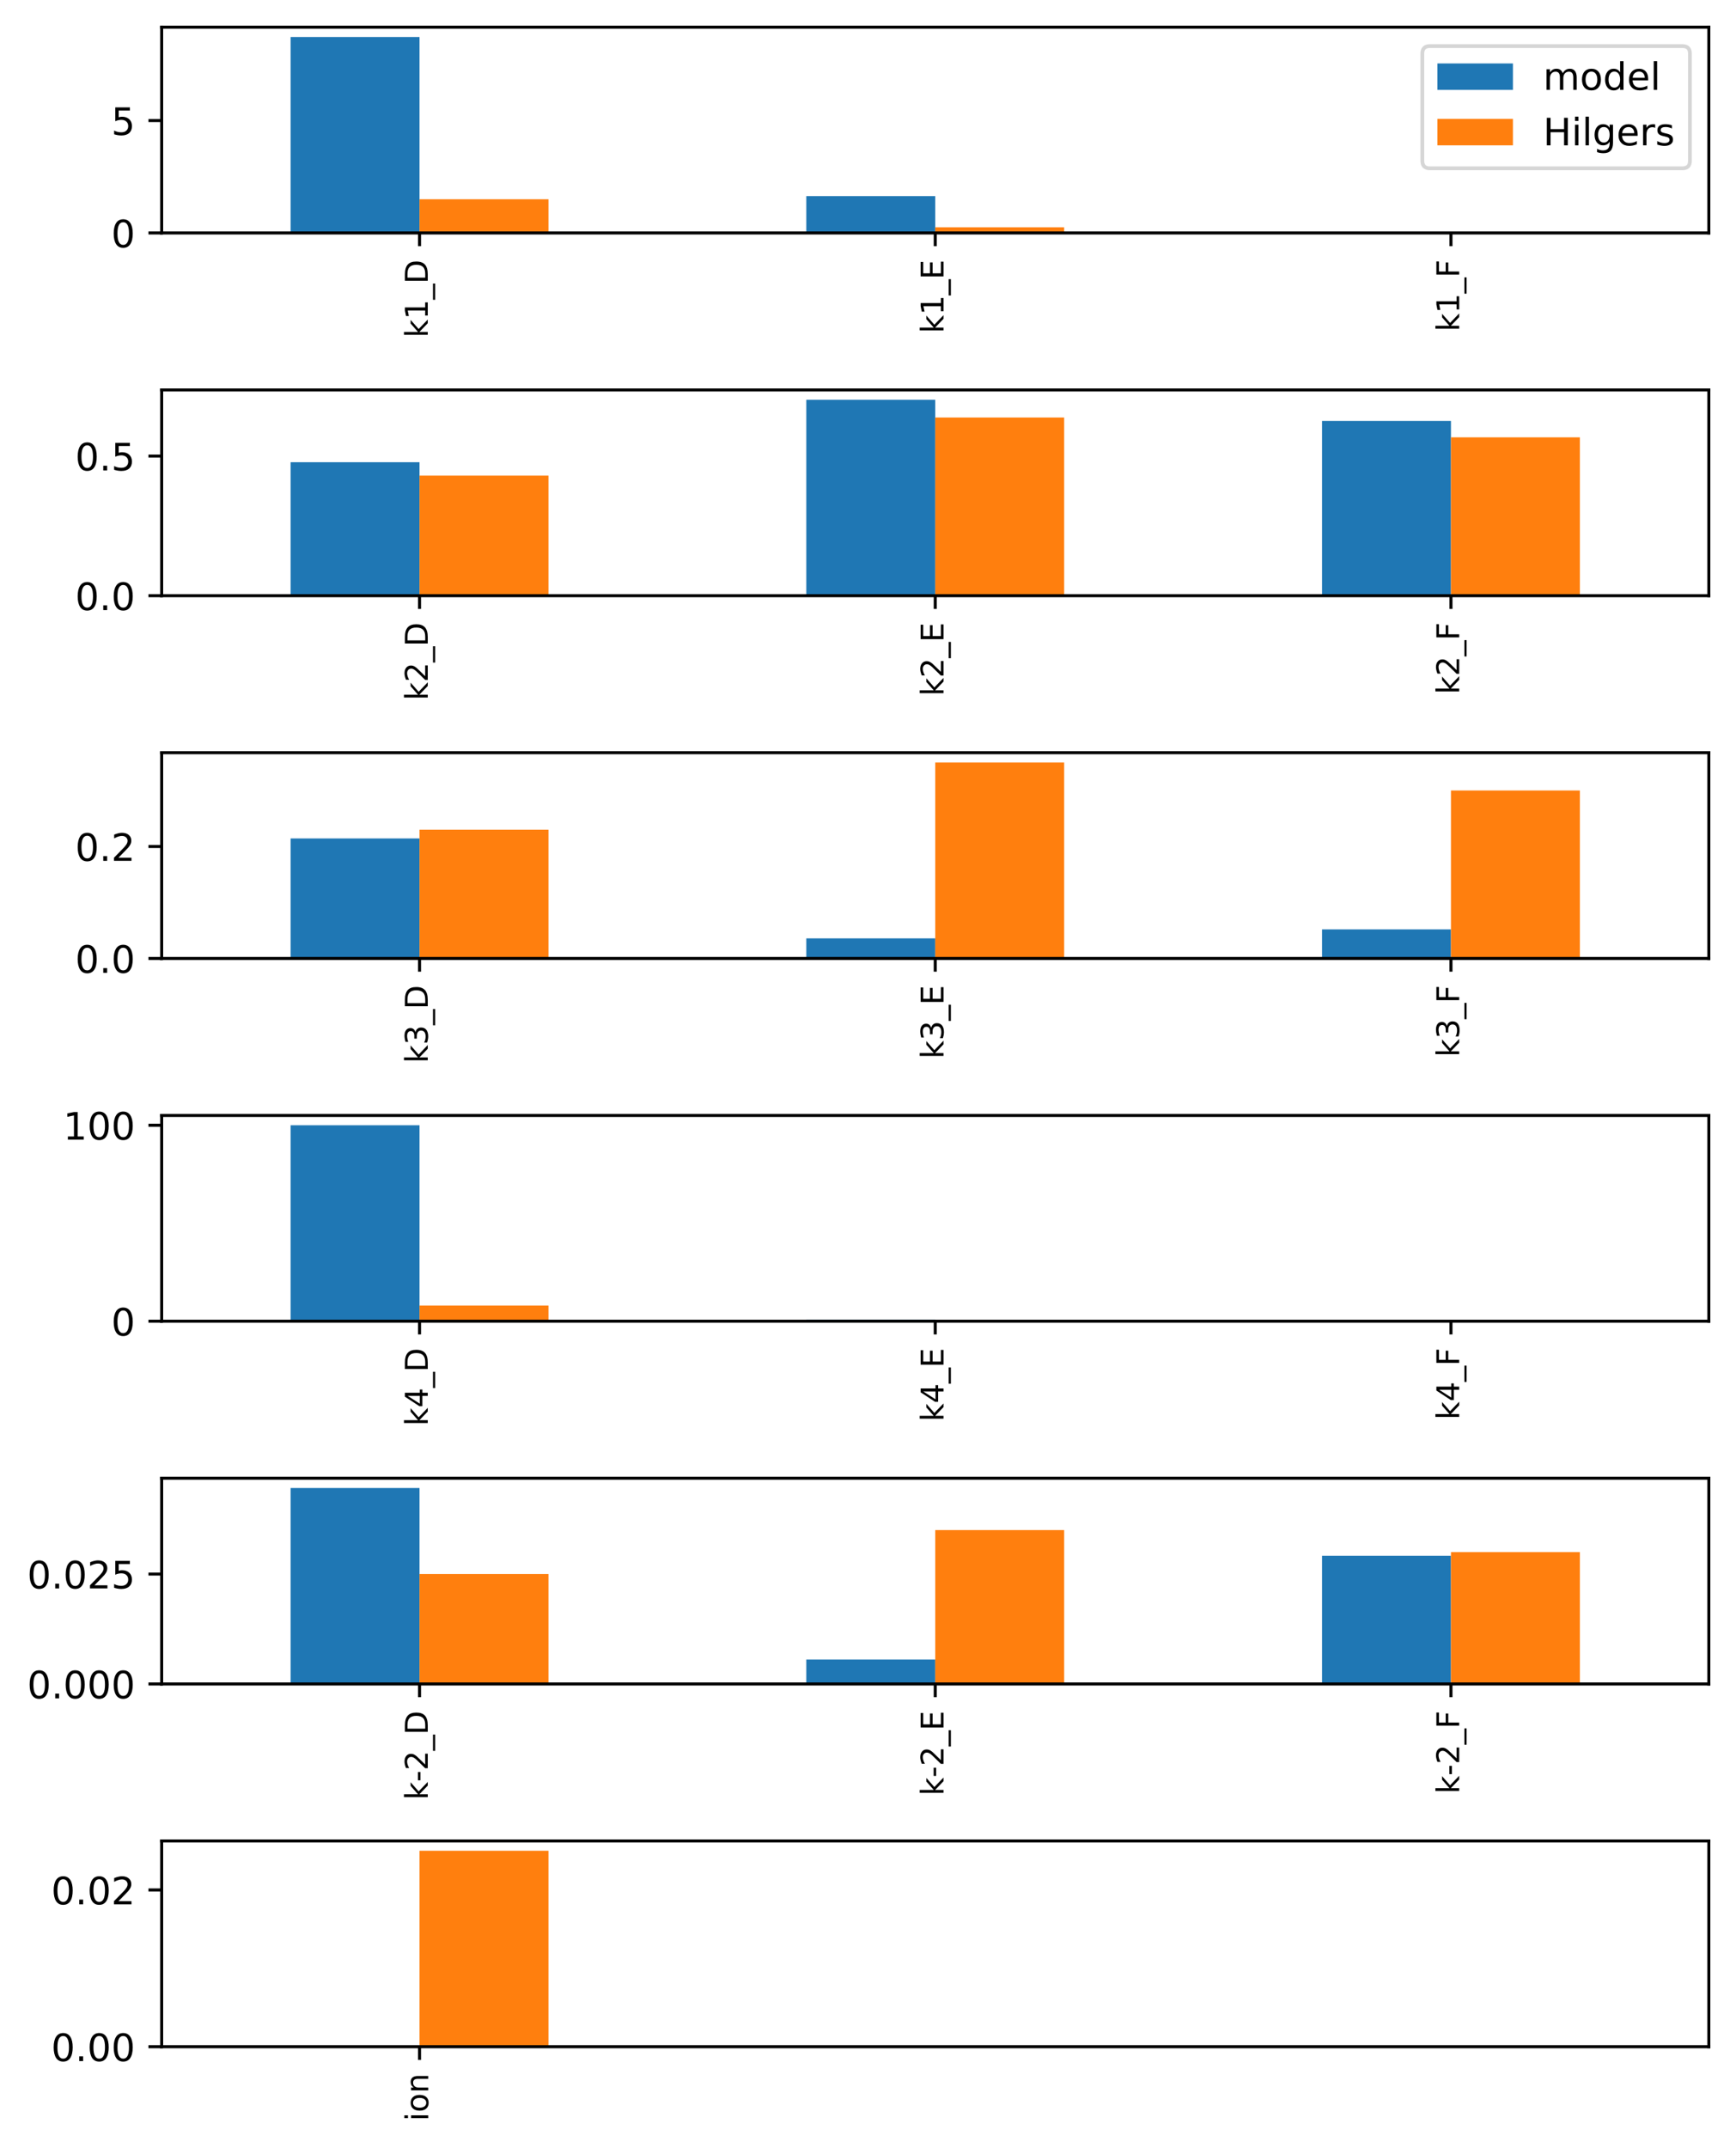<?xml version="1.0" encoding="utf-8" standalone="no"?>
<!DOCTYPE svg PUBLIC "-//W3C//DTD SVG 1.1//EN"
  "http://www.w3.org/Graphics/SVG/1.1/DTD/svg11.dtd">
<!-- Created with matplotlib (https://matplotlib.org/) -->
<svg height="568.71pt" version="1.1" viewBox="0 0 459.908 568.71" width="459.908pt" xmlns="http://www.w3.org/2000/svg" xmlns:xlink="http://www.w3.org/1999/xlink">
 <defs>
  <style type="text/css">
*{stroke-linecap:butt;stroke-linejoin:round;}
  </style>
 </defs>
 <g id="figure_1">
  <g id="patch_1">
   <path d="M 0 568.71 
L 459.908 568.71 
L 459.908 0 
L 0 0 
z
" style="fill:#ffffff;"/>
  </g>
  <g id="axes_1">
   <g id="patch_2">
    <path d="M 42.828 61.67 
L 452.708 61.67 
L 452.708 7.2 
L 42.828 7.2 
z
" style="fill:#ffffff;"/>
   </g>
   <g id="patch_3">
    <path clip-path="url(#p131f5514cb)" d="M 76.985 61.67 
L 111.141 61.67 
L 111.141 9.794 
L 76.985 9.794 
z
" style="fill:#1f77b4;"/>
   </g>
   <g id="patch_4">
    <path clip-path="url(#p131f5514cb)" d="M 213.611 61.67 
L 247.768 61.67 
L 247.768 51.915 
L 213.611 51.915 
z
" style="fill:#1f77b4;"/>
   </g>
   <g id="patch_5">
    <path clip-path="url(#p131f5514cb)" d="M 350.238 61.67 
L 384.395 61.67 
L 384.395 61.432 
L 350.238 61.432 
z
" style="fill:#1f77b4;"/>
   </g>
   <g id="patch_6">
    <path clip-path="url(#p131f5514cb)" d="M 111.141 61.67 
L 145.298 61.67 
L 145.298 52.745 
L 111.141 52.745 
z
" style="fill:#ff7f0e;"/>
   </g>
   <g id="patch_7">
    <path clip-path="url(#p131f5514cb)" d="M 247.768 61.67 
L 281.925 61.67 
L 281.925 60.182 
L 247.768 60.182 
z
" style="fill:#ff7f0e;"/>
   </g>
   <g id="patch_8">
    <path clip-path="url(#p131f5514cb)" d="M 384.395 61.67 
L 418.551 61.67 
L 418.551 61.61 
L 384.395 61.61 
z
" style="fill:#ff7f0e;"/>
   </g>
   <g id="matplotlib.axis_1">
    <g id="xtick_1">
     <g id="line2d_1">
      <defs>
       <path d="M 0 0 
L 0 3.5 
" id="md2152eb41a" style="stroke:#000000;stroke-width:0.8;"/>
      </defs>
      <g>
       <use style="stroke:#000000;stroke-width:0.8;" x="111.141" xlink:href="#md2152eb41a" y="61.67"/>
      </g>
     </g>
     <g id="text_1">
      <!-- k1_D -->
      <defs>
       <path d="M 9.078 75.984 
L 18.109 75.984 
L 18.109 31.109 
L 44.922 54.688 
L 56.391 54.688 
L 27.391 29.109 
L 57.625 0 
L 45.906 0 
L 18.109 26.703 
L 18.109 0 
L 9.078 0 
z
" id="DejaVuSans-107"/>
       <path d="M 12.406 8.297 
L 28.516 8.297 
L 28.516 63.922 
L 10.984 60.406 
L 10.984 69.391 
L 28.422 72.906 
L 38.281 72.906 
L 38.281 8.297 
L 54.391 8.297 
L 54.391 0 
L 12.406 0 
z
" id="DejaVuSans-49"/>
       <path d="M 50.984 -16.609 
L 50.984 -23.578 
L -0.984 -23.578 
L -0.984 -16.609 
z
" id="DejaVuSans-95"/>
       <path d="M 19.672 64.797 
L 19.672 8.109 
L 31.594 8.109 
Q 46.688 8.109 53.688 14.938 
Q 60.688 21.781 60.688 36.531 
Q 60.688 51.172 53.688 57.984 
Q 46.688 64.797 31.594 64.797 
z
M 9.812 72.906 
L 30.078 72.906 
Q 51.266 72.906 61.172 64.094 
Q 71.094 55.281 71.094 36.531 
Q 71.094 17.672 61.125 8.828 
Q 51.172 0 30.078 0 
L 9.812 0 
z
" id="DejaVuSans-68"/>
      </defs>
      <g transform="translate(113.324 89.373)rotate(-90)scale(0.083 -0.083)">
       <use xlink:href="#DejaVuSans-107"/>
       <use x="57.91" xlink:href="#DejaVuSans-49"/>
       <use x="121.533" xlink:href="#DejaVuSans-95"/>
       <use x="171.533" xlink:href="#DejaVuSans-68"/>
      </g>
     </g>
    </g>
    <g id="xtick_2">
     <g id="line2d_2">
      <g>
       <use style="stroke:#000000;stroke-width:0.8;" x="247.768" xlink:href="#md2152eb41a" y="61.67"/>
      </g>
     </g>
     <g id="text_2">
      <!-- k1_E -->
      <defs>
       <path d="M 9.812 72.906 
L 55.906 72.906 
L 55.906 64.594 
L 19.672 64.594 
L 19.672 43.016 
L 54.391 43.016 
L 54.391 34.719 
L 19.672 34.719 
L 19.672 8.297 
L 56.781 8.297 
L 56.781 0 
L 9.812 0 
z
" id="DejaVuSans-69"/>
      </defs>
      <g transform="translate(249.951 88.222)rotate(-90)scale(0.083 -0.083)">
       <use xlink:href="#DejaVuSans-107"/>
       <use x="57.91" xlink:href="#DejaVuSans-49"/>
       <use x="121.533" xlink:href="#DejaVuSans-95"/>
       <use x="171.533" xlink:href="#DejaVuSans-69"/>
      </g>
     </g>
    </g>
    <g id="xtick_3">
     <g id="line2d_3">
      <g>
       <use style="stroke:#000000;stroke-width:0.8;" x="384.395" xlink:href="#md2152eb41a" y="61.67"/>
      </g>
     </g>
     <g id="text_3">
      <!-- k1_F -->
      <defs>
       <path d="M 9.812 72.906 
L 51.703 72.906 
L 51.703 64.594 
L 19.672 64.594 
L 19.672 43.109 
L 48.578 43.109 
L 48.578 34.812 
L 19.672 34.812 
L 19.672 0 
L 9.812 0 
z
" id="DejaVuSans-70"/>
      </defs>
      <g transform="translate(386.578 87.75)rotate(-90)scale(0.083 -0.083)">
       <use xlink:href="#DejaVuSans-107"/>
       <use x="57.91" xlink:href="#DejaVuSans-49"/>
       <use x="121.533" xlink:href="#DejaVuSans-95"/>
       <use x="171.533" xlink:href="#DejaVuSans-70"/>
      </g>
     </g>
    </g>
   </g>
   <g id="matplotlib.axis_2">
    <g id="ytick_1">
     <g id="line2d_4">
      <defs>
       <path d="M 0 0 
L -3.5 0 
" id="m1472627aa3" style="stroke:#000000;stroke-width:0.8;"/>
      </defs>
      <g>
       <use style="stroke:#000000;stroke-width:0.8;" x="42.828" xlink:href="#m1472627aa3" y="61.67"/>
      </g>
     </g>
     <g id="text_4">
      <!-- 0 -->
      <defs>
       <path d="M 31.781 66.406 
Q 24.172 66.406 20.328 58.906 
Q 16.5 51.422 16.5 36.375 
Q 16.5 21.391 20.328 13.891 
Q 24.172 6.391 31.781 6.391 
Q 39.453 6.391 43.281 13.891 
Q 47.125 21.391 47.125 36.375 
Q 47.125 51.422 43.281 58.906 
Q 39.453 66.406 31.781 66.406 
z
M 31.781 74.219 
Q 44.047 74.219 50.516 64.516 
Q 56.984 54.828 56.984 36.375 
Q 56.984 17.969 50.516 8.266 
Q 44.047 -1.422 31.781 -1.422 
Q 19.531 -1.422 13.062 8.266 
Q 6.594 17.969 6.594 36.375 
Q 6.594 54.828 13.062 64.516 
Q 19.531 74.219 31.781 74.219 
z
" id="DejaVuSans-48"/>
      </defs>
      <g transform="translate(29.466 65.469)scale(0.1 -0.1)">
       <use xlink:href="#DejaVuSans-48"/>
      </g>
     </g>
    </g>
    <g id="ytick_2">
     <g id="line2d_5">
      <g>
       <use style="stroke:#000000;stroke-width:0.8;" x="42.828" xlink:href="#m1472627aa3" y="31.92"/>
      </g>
     </g>
     <g id="text_5">
      <!-- 5 -->
      <defs>
       <path d="M 10.797 72.906 
L 49.516 72.906 
L 49.516 64.594 
L 19.828 64.594 
L 19.828 46.734 
Q 21.969 47.469 24.109 47.828 
Q 26.266 48.188 28.422 48.188 
Q 40.625 48.188 47.75 41.5 
Q 54.891 34.812 54.891 23.391 
Q 54.891 11.625 47.562 5.094 
Q 40.234 -1.422 26.906 -1.422 
Q 22.312 -1.422 17.547 -0.641 
Q 12.797 0.141 7.719 1.703 
L 7.719 11.625 
Q 12.109 9.234 16.797 8.062 
Q 21.484 6.891 26.703 6.891 
Q 35.156 6.891 40.078 11.328 
Q 45.016 15.766 45.016 23.391 
Q 45.016 31 40.078 35.438 
Q 35.156 39.891 26.703 39.891 
Q 22.75 39.891 18.812 39.016 
Q 14.891 38.141 10.797 36.281 
z
" id="DejaVuSans-53"/>
      </defs>
      <g transform="translate(29.466 35.719)scale(0.1 -0.1)">
       <use xlink:href="#DejaVuSans-53"/>
      </g>
     </g>
    </g>
   </g>
   <g id="patch_9">
    <path d="M 42.828 61.67 
L 42.828 7.2 
" style="fill:none;stroke:#000000;stroke-linecap:square;stroke-linejoin:miter;stroke-width:0.8;"/>
   </g>
   <g id="patch_10">
    <path d="M 452.708 61.67 
L 452.708 7.2 
" style="fill:none;stroke:#000000;stroke-linecap:square;stroke-linejoin:miter;stroke-width:0.8;"/>
   </g>
   <g id="patch_11">
    <path d="M 42.828 61.67 
L 452.708 61.67 
" style="fill:none;stroke:#000000;stroke-linecap:square;stroke-linejoin:miter;stroke-width:0.8;"/>
   </g>
   <g id="patch_12">
    <path d="M 42.828 7.2 
L 452.708 7.2 
" style="fill:none;stroke:#000000;stroke-linecap:square;stroke-linejoin:miter;stroke-width:0.8;"/>
   </g>
   <g id="legend_1">
    <g id="patch_13">
     <path d="M 378.81 44.556 
L 445.708 44.556 
Q 447.708 44.556 447.708 42.556 
L 447.708 14.2 
Q 447.708 12.2 445.708 12.2 
L 378.81 12.2 
Q 376.81 12.2 376.81 14.2 
L 376.81 42.556 
Q 376.81 44.556 378.81 44.556 
z
" style="fill:#ffffff;opacity:0.8;stroke:#cccccc;stroke-linejoin:miter;"/>
    </g>
    <g id="patch_14">
     <path d="M 380.81 23.798 
L 400.81 23.798 
L 400.81 16.798 
L 380.81 16.798 
z
" style="fill:#1f77b4;"/>
    </g>
    <g id="text_6">
     <!-- model -->
     <defs>
      <path d="M 52 44.188 
Q 55.375 50.25 60.062 53.125 
Q 64.75 56 71.094 56 
Q 79.641 56 84.281 50.016 
Q 88.922 44.047 88.922 33.016 
L 88.922 0 
L 79.891 0 
L 79.891 32.719 
Q 79.891 40.578 77.094 44.375 
Q 74.312 48.188 68.609 48.188 
Q 61.625 48.188 57.562 43.547 
Q 53.516 38.922 53.516 30.906 
L 53.516 0 
L 44.484 0 
L 44.484 32.719 
Q 44.484 40.625 41.703 44.406 
Q 38.922 48.188 33.109 48.188 
Q 26.219 48.188 22.156 43.531 
Q 18.109 38.875 18.109 30.906 
L 18.109 0 
L 9.078 0 
L 9.078 54.688 
L 18.109 54.688 
L 18.109 46.188 
Q 21.188 51.219 25.484 53.609 
Q 29.781 56 35.688 56 
Q 41.656 56 45.828 52.969 
Q 50 49.953 52 44.188 
z
" id="DejaVuSans-109"/>
      <path d="M 30.609 48.391 
Q 23.391 48.391 19.188 42.75 
Q 14.984 37.109 14.984 27.297 
Q 14.984 17.484 19.156 11.844 
Q 23.344 6.203 30.609 6.203 
Q 37.797 6.203 41.984 11.859 
Q 46.188 17.531 46.188 27.297 
Q 46.188 37.016 41.984 42.703 
Q 37.797 48.391 30.609 48.391 
z
M 30.609 56 
Q 42.328 56 49.016 48.375 
Q 55.719 40.766 55.719 27.297 
Q 55.719 13.875 49.016 6.219 
Q 42.328 -1.422 30.609 -1.422 
Q 18.844 -1.422 12.172 6.219 
Q 5.516 13.875 5.516 27.297 
Q 5.516 40.766 12.172 48.375 
Q 18.844 56 30.609 56 
z
" id="DejaVuSans-111"/>
      <path d="M 45.406 46.391 
L 45.406 75.984 
L 54.391 75.984 
L 54.391 0 
L 45.406 0 
L 45.406 8.203 
Q 42.578 3.328 38.25 0.953 
Q 33.938 -1.422 27.875 -1.422 
Q 17.969 -1.422 11.734 6.484 
Q 5.516 14.406 5.516 27.297 
Q 5.516 40.188 11.734 48.094 
Q 17.969 56 27.875 56 
Q 33.938 56 38.25 53.625 
Q 42.578 51.266 45.406 46.391 
z
M 14.797 27.297 
Q 14.797 17.391 18.875 11.75 
Q 22.953 6.109 30.078 6.109 
Q 37.203 6.109 41.297 11.75 
Q 45.406 17.391 45.406 27.297 
Q 45.406 37.203 41.297 42.844 
Q 37.203 48.484 30.078 48.484 
Q 22.953 48.484 18.875 42.844 
Q 14.797 37.203 14.797 27.297 
z
" id="DejaVuSans-100"/>
      <path d="M 56.203 29.594 
L 56.203 25.203 
L 14.891 25.203 
Q 15.484 15.922 20.484 11.062 
Q 25.484 6.203 34.422 6.203 
Q 39.594 6.203 44.453 7.469 
Q 49.312 8.734 54.109 11.281 
L 54.109 2.781 
Q 49.266 0.734 44.188 -0.344 
Q 39.109 -1.422 33.891 -1.422 
Q 20.797 -1.422 13.156 6.188 
Q 5.516 13.812 5.516 26.812 
Q 5.516 40.234 12.766 48.109 
Q 20.016 56 32.328 56 
Q 43.359 56 49.781 48.891 
Q 56.203 41.797 56.203 29.594 
z
M 47.219 32.234 
Q 47.125 39.594 43.094 43.984 
Q 39.062 48.391 32.422 48.391 
Q 24.906 48.391 20.391 44.141 
Q 15.875 39.891 15.188 32.172 
z
" id="DejaVuSans-101"/>
      <path d="M 9.422 75.984 
L 18.406 75.984 
L 18.406 0 
L 9.422 0 
z
" id="DejaVuSans-108"/>
     </defs>
     <g transform="translate(408.81 23.798)scale(0.1 -0.1)">
      <use xlink:href="#DejaVuSans-109"/>
      <use x="97.412" xlink:href="#DejaVuSans-111"/>
      <use x="158.594" xlink:href="#DejaVuSans-100"/>
      <use x="222.07" xlink:href="#DejaVuSans-101"/>
      <use x="283.594" xlink:href="#DejaVuSans-108"/>
     </g>
    </g>
    <g id="patch_15">
     <path d="M 380.81 38.477 
L 400.81 38.477 
L 400.81 31.477 
L 380.81 31.477 
z
" style="fill:#ff7f0e;"/>
    </g>
    <g id="text_7">
     <!-- Hilgers -->
     <defs>
      <path d="M 9.812 72.906 
L 19.672 72.906 
L 19.672 43.016 
L 55.516 43.016 
L 55.516 72.906 
L 65.375 72.906 
L 65.375 0 
L 55.516 0 
L 55.516 34.719 
L 19.672 34.719 
L 19.672 0 
L 9.812 0 
z
" id="DejaVuSans-72"/>
      <path d="M 9.422 54.688 
L 18.406 54.688 
L 18.406 0 
L 9.422 0 
z
M 9.422 75.984 
L 18.406 75.984 
L 18.406 64.594 
L 9.422 64.594 
z
" id="DejaVuSans-105"/>
      <path d="M 45.406 27.984 
Q 45.406 37.75 41.375 43.109 
Q 37.359 48.484 30.078 48.484 
Q 22.859 48.484 18.828 43.109 
Q 14.797 37.75 14.797 27.984 
Q 14.797 18.266 18.828 12.891 
Q 22.859 7.516 30.078 7.516 
Q 37.359 7.516 41.375 12.891 
Q 45.406 18.266 45.406 27.984 
z
M 54.391 6.781 
Q 54.391 -7.172 48.188 -13.984 
Q 42 -20.797 29.203 -20.797 
Q 24.469 -20.797 20.266 -20.094 
Q 16.062 -19.391 12.109 -17.922 
L 12.109 -9.188 
Q 16.062 -11.328 19.922 -12.344 
Q 23.781 -13.375 27.781 -13.375 
Q 36.625 -13.375 41.016 -8.766 
Q 45.406 -4.156 45.406 5.172 
L 45.406 9.625 
Q 42.625 4.781 38.281 2.391 
Q 33.938 0 27.875 0 
Q 17.828 0 11.672 7.656 
Q 5.516 15.328 5.516 27.984 
Q 5.516 40.672 11.672 48.328 
Q 17.828 56 27.875 56 
Q 33.938 56 38.281 53.609 
Q 42.625 51.219 45.406 46.391 
L 45.406 54.688 
L 54.391 54.688 
z
" id="DejaVuSans-103"/>
      <path d="M 41.109 46.297 
Q 39.594 47.172 37.812 47.578 
Q 36.031 48 33.891 48 
Q 26.266 48 22.188 43.047 
Q 18.109 38.094 18.109 28.812 
L 18.109 0 
L 9.078 0 
L 9.078 54.688 
L 18.109 54.688 
L 18.109 46.188 
Q 20.953 51.172 25.484 53.578 
Q 30.031 56 36.531 56 
Q 37.453 56 38.578 55.875 
Q 39.703 55.766 41.062 55.516 
z
" id="DejaVuSans-114"/>
      <path d="M 44.281 53.078 
L 44.281 44.578 
Q 40.484 46.531 36.375 47.5 
Q 32.281 48.484 27.875 48.484 
Q 21.188 48.484 17.844 46.438 
Q 14.5 44.391 14.5 40.281 
Q 14.5 37.156 16.891 35.375 
Q 19.281 33.594 26.516 31.984 
L 29.594 31.297 
Q 39.156 29.25 43.188 25.516 
Q 47.219 21.781 47.219 15.094 
Q 47.219 7.469 41.188 3.016 
Q 35.156 -1.422 24.609 -1.422 
Q 20.219 -1.422 15.453 -0.562 
Q 10.688 0.297 5.422 2 
L 5.422 11.281 
Q 10.406 8.688 15.234 7.391 
Q 20.062 6.109 24.812 6.109 
Q 31.156 6.109 34.562 8.281 
Q 37.984 10.453 37.984 14.406 
Q 37.984 18.062 35.516 20.016 
Q 33.062 21.969 24.703 23.781 
L 21.578 24.516 
Q 13.234 26.266 9.516 29.906 
Q 5.812 33.547 5.812 39.891 
Q 5.812 47.609 11.281 51.797 
Q 16.75 56 26.812 56 
Q 31.781 56 36.172 55.266 
Q 40.578 54.547 44.281 53.078 
z
" id="DejaVuSans-115"/>
     </defs>
     <g transform="translate(408.81 38.477)scale(0.1 -0.1)">
      <use xlink:href="#DejaVuSans-72"/>
      <use x="75.195" xlink:href="#DejaVuSans-105"/>
      <use x="102.979" xlink:href="#DejaVuSans-108"/>
      <use x="130.762" xlink:href="#DejaVuSans-103"/>
      <use x="194.238" xlink:href="#DejaVuSans-101"/>
      <use x="255.762" xlink:href="#DejaVuSans-114"/>
      <use x="296.875" xlink:href="#DejaVuSans-115"/>
     </g>
    </g>
   </g>
  </g>
  <g id="axes_2">
   <g id="patch_16">
    <path d="M 42.828 157.7 
L 452.708 157.7 
L 452.708 103.23 
L 42.828 103.23 
z
" style="fill:#ffffff;"/>
   </g>
   <g id="patch_17">
    <path clip-path="url(#p75a18a69a3)" d="M 76.985 157.7 
L 111.141 157.7 
L 111.141 122.36 
L 76.985 122.36 
z
" style="fill:#1f77b4;"/>
   </g>
   <g id="patch_18">
    <path clip-path="url(#p75a18a69a3)" d="M 213.611 157.7 
L 247.768 157.7 
L 247.768 105.824 
L 213.611 105.824 
z
" style="fill:#1f77b4;"/>
   </g>
   <g id="patch_19">
    <path clip-path="url(#p75a18a69a3)" d="M 350.238 157.7 
L 384.395 157.7 
L 384.395 111.43 
L 350.238 111.43 
z
" style="fill:#1f77b4;"/>
   </g>
   <g id="patch_20">
    <path clip-path="url(#p75a18a69a3)" d="M 111.141 157.7 
L 145.298 157.7 
L 145.298 125.909 
L 111.141 125.909 
z
" style="fill:#ff7f0e;"/>
   </g>
   <g id="patch_21">
    <path clip-path="url(#p75a18a69a3)" d="M 247.768 157.7 
L 281.925 157.7 
L 281.925 110.531 
L 247.768 110.531 
z
" style="fill:#ff7f0e;"/>
   </g>
   <g id="patch_22">
    <path clip-path="url(#p75a18a69a3)" d="M 384.395 157.7 
L 418.551 157.7 
L 418.551 115.78 
L 384.395 115.78 
z
" style="fill:#ff7f0e;"/>
   </g>
   <g id="matplotlib.axis_3">
    <g id="xtick_4">
     <g id="line2d_6">
      <g>
       <use style="stroke:#000000;stroke-width:0.8;" x="111.141" xlink:href="#md2152eb41a" y="157.7"/>
      </g>
     </g>
     <g id="text_8">
      <!-- k2_D -->
      <defs>
       <path d="M 19.188 8.297 
L 53.609 8.297 
L 53.609 0 
L 7.328 0 
L 7.328 8.297 
Q 12.938 14.109 22.625 23.891 
Q 32.328 33.688 34.812 36.531 
Q 39.547 41.844 41.422 45.531 
Q 43.312 49.219 43.312 52.781 
Q 43.312 58.594 39.234 62.25 
Q 35.156 65.922 28.609 65.922 
Q 23.969 65.922 18.812 64.312 
Q 13.672 62.703 7.812 59.422 
L 7.812 69.391 
Q 13.766 71.781 18.938 73 
Q 24.125 74.219 28.422 74.219 
Q 39.75 74.219 46.484 68.547 
Q 53.219 62.891 53.219 53.422 
Q 53.219 48.922 51.531 44.891 
Q 49.859 40.875 45.406 35.406 
Q 44.188 33.984 37.641 27.219 
Q 31.109 20.453 19.188 8.297 
z
" id="DejaVuSans-50"/>
      </defs>
      <g transform="translate(113.324 185.403)rotate(-90)scale(0.083 -0.083)">
       <use xlink:href="#DejaVuSans-107"/>
       <use x="57.91" xlink:href="#DejaVuSans-50"/>
       <use x="121.533" xlink:href="#DejaVuSans-95"/>
       <use x="171.533" xlink:href="#DejaVuSans-68"/>
      </g>
     </g>
    </g>
    <g id="xtick_5">
     <g id="line2d_7">
      <g>
       <use style="stroke:#000000;stroke-width:0.8;" x="247.768" xlink:href="#md2152eb41a" y="157.7"/>
      </g>
     </g>
     <g id="text_9">
      <!-- k2_E -->
      <g transform="translate(249.951 184.252)rotate(-90)scale(0.083 -0.083)">
       <use xlink:href="#DejaVuSans-107"/>
       <use x="57.91" xlink:href="#DejaVuSans-50"/>
       <use x="121.533" xlink:href="#DejaVuSans-95"/>
       <use x="171.533" xlink:href="#DejaVuSans-69"/>
      </g>
     </g>
    </g>
    <g id="xtick_6">
     <g id="line2d_8">
      <g>
       <use style="stroke:#000000;stroke-width:0.8;" x="384.395" xlink:href="#md2152eb41a" y="157.7"/>
      </g>
     </g>
     <g id="text_10">
      <!-- k2_F -->
      <g transform="translate(386.578 183.78)rotate(-90)scale(0.083 -0.083)">
       <use xlink:href="#DejaVuSans-107"/>
       <use x="57.91" xlink:href="#DejaVuSans-50"/>
       <use x="121.533" xlink:href="#DejaVuSans-95"/>
       <use x="171.533" xlink:href="#DejaVuSans-70"/>
      </g>
     </g>
    </g>
   </g>
   <g id="matplotlib.axis_4">
    <g id="ytick_3">
     <g id="line2d_9">
      <g>
       <use style="stroke:#000000;stroke-width:0.8;" x="42.828" xlink:href="#m1472627aa3" y="157.7"/>
      </g>
     </g>
     <g id="text_11">
      <!-- 0.0 -->
      <defs>
       <path d="M 10.688 12.406 
L 21 12.406 
L 21 0 
L 10.688 0 
z
" id="DejaVuSans-46"/>
      </defs>
      <g transform="translate(19.925 161.499)scale(0.1 -0.1)">
       <use xlink:href="#DejaVuSans-48"/>
       <use x="63.623" xlink:href="#DejaVuSans-46"/>
       <use x="95.41" xlink:href="#DejaVuSans-48"/>
      </g>
     </g>
    </g>
    <g id="ytick_4">
     <g id="line2d_10">
      <g>
       <use style="stroke:#000000;stroke-width:0.8;" x="42.828" xlink:href="#m1472627aa3" y="120.734"/>
      </g>
     </g>
     <g id="text_12">
      <!-- 0.5 -->
      <g transform="translate(19.925 124.533)scale(0.1 -0.1)">
       <use xlink:href="#DejaVuSans-48"/>
       <use x="63.623" xlink:href="#DejaVuSans-46"/>
       <use x="95.41" xlink:href="#DejaVuSans-53"/>
      </g>
     </g>
    </g>
   </g>
   <g id="patch_23">
    <path d="M 42.828 157.7 
L 42.828 103.23 
" style="fill:none;stroke:#000000;stroke-linecap:square;stroke-linejoin:miter;stroke-width:0.8;"/>
   </g>
   <g id="patch_24">
    <path d="M 452.708 157.7 
L 452.708 103.23 
" style="fill:none;stroke:#000000;stroke-linecap:square;stroke-linejoin:miter;stroke-width:0.8;"/>
   </g>
   <g id="patch_25">
    <path d="M 42.828 157.7 
L 452.708 157.7 
" style="fill:none;stroke:#000000;stroke-linecap:square;stroke-linejoin:miter;stroke-width:0.8;"/>
   </g>
   <g id="patch_26">
    <path d="M 42.828 103.23 
L 452.708 103.23 
" style="fill:none;stroke:#000000;stroke-linecap:square;stroke-linejoin:miter;stroke-width:0.8;"/>
   </g>
  </g>
  <g id="axes_3">
   <g id="patch_27">
    <path d="M 42.828 253.73 
L 452.708 253.73 
L 452.708 199.26 
L 42.828 199.26 
z
" style="fill:#ffffff;"/>
   </g>
   <g id="patch_28">
    <path clip-path="url(#pe811c125fb)" d="M 76.985 253.73 
L 111.141 253.73 
L 111.141 221.956 
L 76.985 221.956 
z
" style="fill:#1f77b4;"/>
   </g>
   <g id="patch_29">
    <path clip-path="url(#pe811c125fb)" d="M 213.611 253.73 
L 247.768 253.73 
L 247.768 248.411 
L 213.611 248.411 
z
" style="fill:#1f77b4;"/>
   </g>
   <g id="patch_30">
    <path clip-path="url(#pe811c125fb)" d="M 350.238 253.73 
L 384.395 253.73 
L 384.395 246.037 
L 350.238 246.037 
z
" style="fill:#1f77b4;"/>
   </g>
   <g id="patch_31">
    <path clip-path="url(#pe811c125fb)" d="M 111.141 253.73 
L 145.298 253.73 
L 145.298 219.64 
L 111.141 219.64 
z
" style="fill:#ff7f0e;"/>
   </g>
   <g id="patch_32">
    <path clip-path="url(#pe811c125fb)" d="M 247.768 253.73 
L 281.925 253.73 
L 281.925 201.854 
L 247.768 201.854 
z
" style="fill:#ff7f0e;"/>
   </g>
   <g id="patch_33">
    <path clip-path="url(#pe811c125fb)" d="M 384.395 253.73 
L 418.551 253.73 
L 418.551 209.265 
L 384.395 209.265 
z
" style="fill:#ff7f0e;"/>
   </g>
   <g id="matplotlib.axis_5">
    <g id="xtick_7">
     <g id="line2d_11">
      <g>
       <use style="stroke:#000000;stroke-width:0.8;" x="111.141" xlink:href="#md2152eb41a" y="253.73"/>
      </g>
     </g>
     <g id="text_13">
      <!-- k3_D -->
      <defs>
       <path d="M 40.578 39.312 
Q 47.656 37.797 51.625 33 
Q 55.609 28.219 55.609 21.188 
Q 55.609 10.406 48.188 4.484 
Q 40.766 -1.422 27.094 -1.422 
Q 22.516 -1.422 17.656 -0.516 
Q 12.797 0.391 7.625 2.203 
L 7.625 11.719 
Q 11.719 9.328 16.594 8.109 
Q 21.484 6.891 26.812 6.891 
Q 36.078 6.891 40.938 10.547 
Q 45.797 14.203 45.797 21.188 
Q 45.797 27.641 41.281 31.266 
Q 36.766 34.906 28.719 34.906 
L 20.219 34.906 
L 20.219 43.016 
L 29.109 43.016 
Q 36.375 43.016 40.234 45.922 
Q 44.094 48.828 44.094 54.297 
Q 44.094 59.906 40.109 62.906 
Q 36.141 65.922 28.719 65.922 
Q 24.656 65.922 20.016 65.031 
Q 15.375 64.156 9.812 62.312 
L 9.812 71.094 
Q 15.438 72.656 20.344 73.438 
Q 25.25 74.219 29.594 74.219 
Q 40.828 74.219 47.359 69.109 
Q 53.906 64.016 53.906 55.328 
Q 53.906 49.266 50.438 45.094 
Q 46.969 40.922 40.578 39.312 
z
" id="DejaVuSans-51"/>
      </defs>
      <g transform="translate(113.324 281.433)rotate(-90)scale(0.083 -0.083)">
       <use xlink:href="#DejaVuSans-107"/>
       <use x="57.91" xlink:href="#DejaVuSans-51"/>
       <use x="121.533" xlink:href="#DejaVuSans-95"/>
       <use x="171.533" xlink:href="#DejaVuSans-68"/>
      </g>
     </g>
    </g>
    <g id="xtick_8">
     <g id="line2d_12">
      <g>
       <use style="stroke:#000000;stroke-width:0.8;" x="247.768" xlink:href="#md2152eb41a" y="253.73"/>
      </g>
     </g>
     <g id="text_14">
      <!-- k3_E -->
      <g transform="translate(249.951 280.282)rotate(-90)scale(0.083 -0.083)">
       <use xlink:href="#DejaVuSans-107"/>
       <use x="57.91" xlink:href="#DejaVuSans-51"/>
       <use x="121.533" xlink:href="#DejaVuSans-95"/>
       <use x="171.533" xlink:href="#DejaVuSans-69"/>
      </g>
     </g>
    </g>
    <g id="xtick_9">
     <g id="line2d_13">
      <g>
       <use style="stroke:#000000;stroke-width:0.8;" x="384.395" xlink:href="#md2152eb41a" y="253.73"/>
      </g>
     </g>
     <g id="text_15">
      <!-- k3_F -->
      <g transform="translate(386.578 279.81)rotate(-90)scale(0.083 -0.083)">
       <use xlink:href="#DejaVuSans-107"/>
       <use x="57.91" xlink:href="#DejaVuSans-51"/>
       <use x="121.533" xlink:href="#DejaVuSans-95"/>
       <use x="171.533" xlink:href="#DejaVuSans-70"/>
      </g>
     </g>
    </g>
   </g>
   <g id="matplotlib.axis_6">
    <g id="ytick_5">
     <g id="line2d_14">
      <g>
       <use style="stroke:#000000;stroke-width:0.8;" x="42.828" xlink:href="#m1472627aa3" y="253.73"/>
      </g>
     </g>
     <g id="text_16">
      <!-- 0.0 -->
      <g transform="translate(19.925 257.529)scale(0.1 -0.1)">
       <use xlink:href="#DejaVuSans-48"/>
       <use x="63.623" xlink:href="#DejaVuSans-46"/>
       <use x="95.41" xlink:href="#DejaVuSans-48"/>
      </g>
     </g>
    </g>
    <g id="ytick_6">
     <g id="line2d_15">
      <g>
       <use style="stroke:#000000;stroke-width:0.8;" x="42.828" xlink:href="#m1472627aa3" y="224.086"/>
      </g>
     </g>
     <g id="text_17">
      <!-- 0.2 -->
      <g transform="translate(19.925 227.886)scale(0.1 -0.1)">
       <use xlink:href="#DejaVuSans-48"/>
       <use x="63.623" xlink:href="#DejaVuSans-46"/>
       <use x="95.41" xlink:href="#DejaVuSans-50"/>
      </g>
     </g>
    </g>
   </g>
   <g id="patch_34">
    <path d="M 42.828 253.73 
L 42.828 199.26 
" style="fill:none;stroke:#000000;stroke-linecap:square;stroke-linejoin:miter;stroke-width:0.8;"/>
   </g>
   <g id="patch_35">
    <path d="M 452.708 253.73 
L 452.708 199.26 
" style="fill:none;stroke:#000000;stroke-linecap:square;stroke-linejoin:miter;stroke-width:0.8;"/>
   </g>
   <g id="patch_36">
    <path d="M 42.828 253.73 
L 452.708 253.73 
" style="fill:none;stroke:#000000;stroke-linecap:square;stroke-linejoin:miter;stroke-width:0.8;"/>
   </g>
   <g id="patch_37">
    <path d="M 42.828 199.26 
L 452.708 199.26 
" style="fill:none;stroke:#000000;stroke-linecap:square;stroke-linejoin:miter;stroke-width:0.8;"/>
   </g>
  </g>
  <g id="axes_4">
   <g id="patch_38">
    <path d="M 42.828 349.76 
L 452.708 349.76 
L 452.708 295.29 
L 42.828 295.29 
z
" style="fill:#ffffff;"/>
   </g>
   <g id="patch_39">
    <path clip-path="url(#p0a5c7c3882)" d="M 76.985 349.76 
L 111.141 349.76 
L 111.141 297.884 
L 76.985 297.884 
z
" style="fill:#1f77b4;"/>
   </g>
   <g id="patch_40">
    <path clip-path="url(#p0a5c7c3882)" d="M 213.611 349.76 
L 247.768 349.76 
L 247.768 349.337 
L 213.611 349.337 
z
" style="fill:#1f77b4;"/>
   </g>
   <g id="patch_41">
    <path clip-path="url(#p0a5c7c3882)" d="M 350.238 349.76 
L 384.395 349.76 
L 384.395 349.622 
L 350.238 349.622 
z
" style="fill:#1f77b4;"/>
   </g>
   <g id="patch_42">
    <path clip-path="url(#p0a5c7c3882)" d="M 111.141 349.76 
L 145.298 349.76 
L 145.298 345.61 
L 111.141 345.61 
z
" style="fill:#ff7f0e;"/>
   </g>
   <g id="patch_43">
    <path clip-path="url(#p0a5c7c3882)" d="M 247.768 349.76 
L 281.925 349.76 
L 281.925 349.734 
L 247.768 349.734 
z
" style="fill:#ff7f0e;"/>
   </g>
   <g id="patch_44">
    <path clip-path="url(#p0a5c7c3882)" d="M 384.395 349.76 
L 418.551 349.76 
L 418.551 349.744 
L 384.395 349.744 
z
" style="fill:#ff7f0e;"/>
   </g>
   <g id="matplotlib.axis_7">
    <g id="xtick_10">
     <g id="line2d_16">
      <g>
       <use style="stroke:#000000;stroke-width:0.8;" x="111.141" xlink:href="#md2152eb41a" y="349.76"/>
      </g>
     </g>
     <g id="text_18">
      <!-- k4_D -->
      <defs>
       <path d="M 37.797 64.312 
L 12.891 25.391 
L 37.797 25.391 
z
M 35.203 72.906 
L 47.609 72.906 
L 47.609 25.391 
L 58.016 25.391 
L 58.016 17.188 
L 47.609 17.188 
L 47.609 0 
L 37.797 0 
L 37.797 17.188 
L 4.891 17.188 
L 4.891 26.703 
z
" id="DejaVuSans-52"/>
      </defs>
      <g transform="translate(113.324 377.463)rotate(-90)scale(0.083 -0.083)">
       <use xlink:href="#DejaVuSans-107"/>
       <use x="57.91" xlink:href="#DejaVuSans-52"/>
       <use x="121.533" xlink:href="#DejaVuSans-95"/>
       <use x="171.533" xlink:href="#DejaVuSans-68"/>
      </g>
     </g>
    </g>
    <g id="xtick_11">
     <g id="line2d_17">
      <g>
       <use style="stroke:#000000;stroke-width:0.8;" x="247.768" xlink:href="#md2152eb41a" y="349.76"/>
      </g>
     </g>
     <g id="text_19">
      <!-- k4_E -->
      <g transform="translate(249.951 376.312)rotate(-90)scale(0.083 -0.083)">
       <use xlink:href="#DejaVuSans-107"/>
       <use x="57.91" xlink:href="#DejaVuSans-52"/>
       <use x="121.533" xlink:href="#DejaVuSans-95"/>
       <use x="171.533" xlink:href="#DejaVuSans-69"/>
      </g>
     </g>
    </g>
    <g id="xtick_12">
     <g id="line2d_18">
      <g>
       <use style="stroke:#000000;stroke-width:0.8;" x="384.395" xlink:href="#md2152eb41a" y="349.76"/>
      </g>
     </g>
     <g id="text_20">
      <!-- k4_F -->
      <g transform="translate(386.578 375.84)rotate(-90)scale(0.083 -0.083)">
       <use xlink:href="#DejaVuSans-107"/>
       <use x="57.91" xlink:href="#DejaVuSans-52"/>
       <use x="121.533" xlink:href="#DejaVuSans-95"/>
       <use x="171.533" xlink:href="#DejaVuSans-70"/>
      </g>
     </g>
    </g>
   </g>
   <g id="matplotlib.axis_8">
    <g id="ytick_7">
     <g id="line2d_19">
      <g>
       <use style="stroke:#000000;stroke-width:0.8;" x="42.828" xlink:href="#m1472627aa3" y="349.76"/>
      </g>
     </g>
     <g id="text_21">
      <!-- 0 -->
      <g transform="translate(29.466 353.559)scale(0.1 -0.1)">
       <use xlink:href="#DejaVuSans-48"/>
      </g>
     </g>
    </g>
    <g id="ytick_8">
     <g id="line2d_20">
      <g>
       <use style="stroke:#000000;stroke-width:0.8;" x="42.828" xlink:href="#m1472627aa3" y="297.884"/>
      </g>
     </g>
     <g id="text_22">
      <!-- 100 -->
      <g transform="translate(16.741 301.683)scale(0.1 -0.1)">
       <use xlink:href="#DejaVuSans-49"/>
       <use x="63.623" xlink:href="#DejaVuSans-48"/>
       <use x="127.246" xlink:href="#DejaVuSans-48"/>
      </g>
     </g>
    </g>
   </g>
   <g id="patch_45">
    <path d="M 42.828 349.76 
L 42.828 295.29 
" style="fill:none;stroke:#000000;stroke-linecap:square;stroke-linejoin:miter;stroke-width:0.8;"/>
   </g>
   <g id="patch_46">
    <path d="M 452.708 349.76 
L 452.708 295.29 
" style="fill:none;stroke:#000000;stroke-linecap:square;stroke-linejoin:miter;stroke-width:0.8;"/>
   </g>
   <g id="patch_47">
    <path d="M 42.828 349.76 
L 452.708 349.76 
" style="fill:none;stroke:#000000;stroke-linecap:square;stroke-linejoin:miter;stroke-width:0.8;"/>
   </g>
   <g id="patch_48">
    <path d="M 42.828 295.29 
L 452.708 295.29 
" style="fill:none;stroke:#000000;stroke-linecap:square;stroke-linejoin:miter;stroke-width:0.8;"/>
   </g>
  </g>
  <g id="axes_5">
   <g id="patch_49">
    <path d="M 42.828 445.79 
L 452.708 445.79 
L 452.708 391.32 
L 42.828 391.32 
z
" style="fill:#ffffff;"/>
   </g>
   <g id="patch_50">
    <path clip-path="url(#p4e15ebc3f0)" d="M 76.985 445.79 
L 111.141 445.79 
L 111.141 393.914 
L 76.985 393.914 
z
" style="fill:#1f77b4;"/>
   </g>
   <g id="patch_51">
    <path clip-path="url(#p4e15ebc3f0)" d="M 213.611 445.79 
L 247.768 445.79 
L 247.768 439.323 
L 213.611 439.323 
z
" style="fill:#1f77b4;"/>
   </g>
   <g id="patch_52">
    <path clip-path="url(#p4e15ebc3f0)" d="M 350.238 445.79 
L 384.395 445.79 
L 384.395 411.856 
L 350.238 411.856 
z
" style="fill:#1f77b4;"/>
   </g>
   <g id="patch_53">
    <path clip-path="url(#p4e15ebc3f0)" d="M 111.141 445.79 
L 145.298 445.79 
L 145.298 416.694 
L 111.141 416.694 
z
" style="fill:#ff7f0e;"/>
   </g>
   <g id="patch_54">
    <path clip-path="url(#p4e15ebc3f0)" d="M 247.768 445.79 
L 281.925 445.79 
L 281.925 405.056 
L 247.768 405.056 
z
" style="fill:#ff7f0e;"/>
   </g>
   <g id="patch_55">
    <path clip-path="url(#p4e15ebc3f0)" d="M 384.395 445.79 
L 418.551 445.79 
L 418.551 410.875 
L 384.395 410.875 
z
" style="fill:#ff7f0e;"/>
   </g>
   <g id="matplotlib.axis_9">
    <g id="xtick_13">
     <g id="line2d_21">
      <g>
       <use style="stroke:#000000;stroke-width:0.8;" x="111.141" xlink:href="#md2152eb41a" y="445.79"/>
      </g>
     </g>
     <g id="text_23">
      <!-- k-2_D -->
      <defs>
       <path d="M 4.891 31.391 
L 31.203 31.391 
L 31.203 23.391 
L 4.891 23.391 
z
" id="DejaVuSans-45"/>
      </defs>
      <g transform="translate(113.324 476.498)rotate(-90)scale(0.083 -0.083)">
       <use xlink:href="#DejaVuSans-107"/>
       <use x="57.91" xlink:href="#DejaVuSans-45"/>
       <use x="93.994" xlink:href="#DejaVuSans-50"/>
       <use x="157.617" xlink:href="#DejaVuSans-95"/>
       <use x="207.617" xlink:href="#DejaVuSans-68"/>
      </g>
     </g>
    </g>
    <g id="xtick_14">
     <g id="line2d_22">
      <g>
       <use style="stroke:#000000;stroke-width:0.8;" x="247.768" xlink:href="#md2152eb41a" y="445.79"/>
      </g>
     </g>
     <g id="text_24">
      <!-- k-2_E -->
      <g transform="translate(249.951 475.347)rotate(-90)scale(0.083 -0.083)">
       <use xlink:href="#DejaVuSans-107"/>
       <use x="57.91" xlink:href="#DejaVuSans-45"/>
       <use x="93.994" xlink:href="#DejaVuSans-50"/>
       <use x="157.617" xlink:href="#DejaVuSans-95"/>
       <use x="207.617" xlink:href="#DejaVuSans-69"/>
      </g>
     </g>
    </g>
    <g id="xtick_15">
     <g id="line2d_23">
      <g>
       <use style="stroke:#000000;stroke-width:0.8;" x="384.395" xlink:href="#md2152eb41a" y="445.79"/>
      </g>
     </g>
     <g id="text_25">
      <!-- k-2_F -->
      <g transform="translate(386.578 474.875)rotate(-90)scale(0.083 -0.083)">
       <use xlink:href="#DejaVuSans-107"/>
       <use x="57.91" xlink:href="#DejaVuSans-45"/>
       <use x="93.994" xlink:href="#DejaVuSans-50"/>
       <use x="157.617" xlink:href="#DejaVuSans-95"/>
       <use x="207.617" xlink:href="#DejaVuSans-70"/>
      </g>
     </g>
    </g>
   </g>
   <g id="matplotlib.axis_10">
    <g id="ytick_9">
     <g id="line2d_24">
      <g>
       <use style="stroke:#000000;stroke-width:0.8;" x="42.828" xlink:href="#m1472627aa3" y="445.79"/>
      </g>
     </g>
     <g id="text_26">
      <!-- 0.000 -->
      <g transform="translate(7.2 449.589)scale(0.1 -0.1)">
       <use xlink:href="#DejaVuSans-48"/>
       <use x="63.623" xlink:href="#DejaVuSans-46"/>
       <use x="95.41" xlink:href="#DejaVuSans-48"/>
       <use x="159.033" xlink:href="#DejaVuSans-48"/>
       <use x="222.656" xlink:href="#DejaVuSans-48"/>
      </g>
     </g>
    </g>
    <g id="ytick_10">
     <g id="line2d_25">
      <g>
       <use style="stroke:#000000;stroke-width:0.8;" x="42.828" xlink:href="#m1472627aa3" y="416.694"/>
      </g>
     </g>
     <g id="text_27">
      <!-- 0.025 -->
      <g transform="translate(7.2 420.494)scale(0.1 -0.1)">
       <use xlink:href="#DejaVuSans-48"/>
       <use x="63.623" xlink:href="#DejaVuSans-46"/>
       <use x="95.41" xlink:href="#DejaVuSans-48"/>
       <use x="159.033" xlink:href="#DejaVuSans-50"/>
       <use x="222.656" xlink:href="#DejaVuSans-53"/>
      </g>
     </g>
    </g>
   </g>
   <g id="patch_56">
    <path d="M 42.828 445.79 
L 42.828 391.32 
" style="fill:none;stroke:#000000;stroke-linecap:square;stroke-linejoin:miter;stroke-width:0.8;"/>
   </g>
   <g id="patch_57">
    <path d="M 452.708 445.79 
L 452.708 391.32 
" style="fill:none;stroke:#000000;stroke-linecap:square;stroke-linejoin:miter;stroke-width:0.8;"/>
   </g>
   <g id="patch_58">
    <path d="M 42.828 445.79 
L 452.708 445.79 
" style="fill:none;stroke:#000000;stroke-linecap:square;stroke-linejoin:miter;stroke-width:0.8;"/>
   </g>
   <g id="patch_59">
    <path d="M 42.828 391.32 
L 452.708 391.32 
" style="fill:none;stroke:#000000;stroke-linecap:square;stroke-linejoin:miter;stroke-width:0.8;"/>
   </g>
  </g>
  <g id="axes_6">
   <g id="patch_60">
    <path d="M 42.828 541.82 
L 452.708 541.82 
L 452.708 487.35 
L 42.828 487.35 
z
" style="fill:#ffffff;"/>
   </g>
   <g id="patch_61">
    <path clip-path="url(#pfb49a4be7a)" d="M 76.985 541.82 
L 111.141 541.82 
L 111.141 541.818 
L 76.985 541.818 
z
" style="fill:#1f77b4;"/>
   </g>
   <g id="patch_62">
    <path clip-path="url(#pfb49a4be7a)" d="M 111.141 541.82 
L 145.298 541.82 
L 145.298 489.944 
L 111.141 489.944 
z
" style="fill:#ff7f0e;"/>
   </g>
   <g id="matplotlib.axis_11">
    <g id="xtick_16">
     <g id="line2d_26">
      <g>
       <use style="stroke:#000000;stroke-width:0.8;" x="111.141" xlink:href="#md2152eb41a" y="541.82"/>
      </g>
     </g>
     <g id="text_28">
      <!-- ion -->
      <defs>
       <path d="M 54.891 33.016 
L 54.891 0 
L 45.906 0 
L 45.906 32.719 
Q 45.906 40.484 42.875 44.328 
Q 39.844 48.188 33.797 48.188 
Q 26.516 48.188 22.312 43.547 
Q 18.109 38.922 18.109 30.906 
L 18.109 0 
L 9.078 0 
L 9.078 54.688 
L 18.109 54.688 
L 18.109 46.188 
Q 21.344 51.125 25.703 53.562 
Q 30.078 56 35.797 56 
Q 45.219 56 50.047 50.172 
Q 54.891 44.344 54.891 33.016 
z
" id="DejaVuSans-110"/>
      </defs>
      <g transform="translate(113.44 561.51)rotate(-90)scale(0.083 -0.083)">
       <use xlink:href="#DejaVuSans-105"/>
       <use x="27.783" xlink:href="#DejaVuSans-111"/>
       <use x="88.965" xlink:href="#DejaVuSans-110"/>
      </g>
     </g>
    </g>
   </g>
   <g id="matplotlib.axis_12">
    <g id="ytick_11">
     <g id="line2d_27">
      <g>
       <use style="stroke:#000000;stroke-width:0.8;" x="42.828" xlink:href="#m1472627aa3" y="541.82"/>
      </g>
     </g>
     <g id="text_29">
      <!-- 0.00 -->
      <g transform="translate(13.562 545.619)scale(0.1 -0.1)">
       <use xlink:href="#DejaVuSans-48"/>
       <use x="63.623" xlink:href="#DejaVuSans-46"/>
       <use x="95.41" xlink:href="#DejaVuSans-48"/>
       <use x="159.033" xlink:href="#DejaVuSans-48"/>
      </g>
     </g>
    </g>
    <g id="ytick_12">
     <g id="line2d_28">
      <g>
       <use style="stroke:#000000;stroke-width:0.8;" x="42.828" xlink:href="#m1472627aa3" y="500.319"/>
      </g>
     </g>
     <g id="text_30">
      <!-- 0.02 -->
      <g transform="translate(13.562 504.118)scale(0.1 -0.1)">
       <use xlink:href="#DejaVuSans-48"/>
       <use x="63.623" xlink:href="#DejaVuSans-46"/>
       <use x="95.41" xlink:href="#DejaVuSans-48"/>
       <use x="159.033" xlink:href="#DejaVuSans-50"/>
      </g>
     </g>
    </g>
   </g>
   <g id="patch_63">
    <path d="M 42.828 541.82 
L 42.828 487.35 
" style="fill:none;stroke:#000000;stroke-linecap:square;stroke-linejoin:miter;stroke-width:0.8;"/>
   </g>
   <g id="patch_64">
    <path d="M 452.708 541.82 
L 452.708 487.35 
" style="fill:none;stroke:#000000;stroke-linecap:square;stroke-linejoin:miter;stroke-width:0.8;"/>
   </g>
   <g id="patch_65">
    <path d="M 42.828 541.82 
L 452.708 541.82 
" style="fill:none;stroke:#000000;stroke-linecap:square;stroke-linejoin:miter;stroke-width:0.8;"/>
   </g>
   <g id="patch_66">
    <path d="M 42.828 487.35 
L 452.708 487.35 
" style="fill:none;stroke:#000000;stroke-linecap:square;stroke-linejoin:miter;stroke-width:0.8;"/>
   </g>
  </g>
 </g>
 <defs>
  <clipPath id="p131f5514cb">
   <rect height="54.47" width="409.88" x="42.828" y="7.2"/>
  </clipPath>
  <clipPath id="p75a18a69a3">
   <rect height="54.47" width="409.88" x="42.828" y="103.23"/>
  </clipPath>
  <clipPath id="pe811c125fb">
   <rect height="54.47" width="409.88" x="42.828" y="199.26"/>
  </clipPath>
  <clipPath id="p0a5c7c3882">
   <rect height="54.47" width="409.88" x="42.828" y="295.29"/>
  </clipPath>
  <clipPath id="p4e15ebc3f0">
   <rect height="54.47" width="409.88" x="42.828" y="391.32"/>
  </clipPath>
  <clipPath id="pfb49a4be7a">
   <rect height="54.47" width="409.88" x="42.828" y="487.35"/>
  </clipPath>
 </defs>
</svg>
